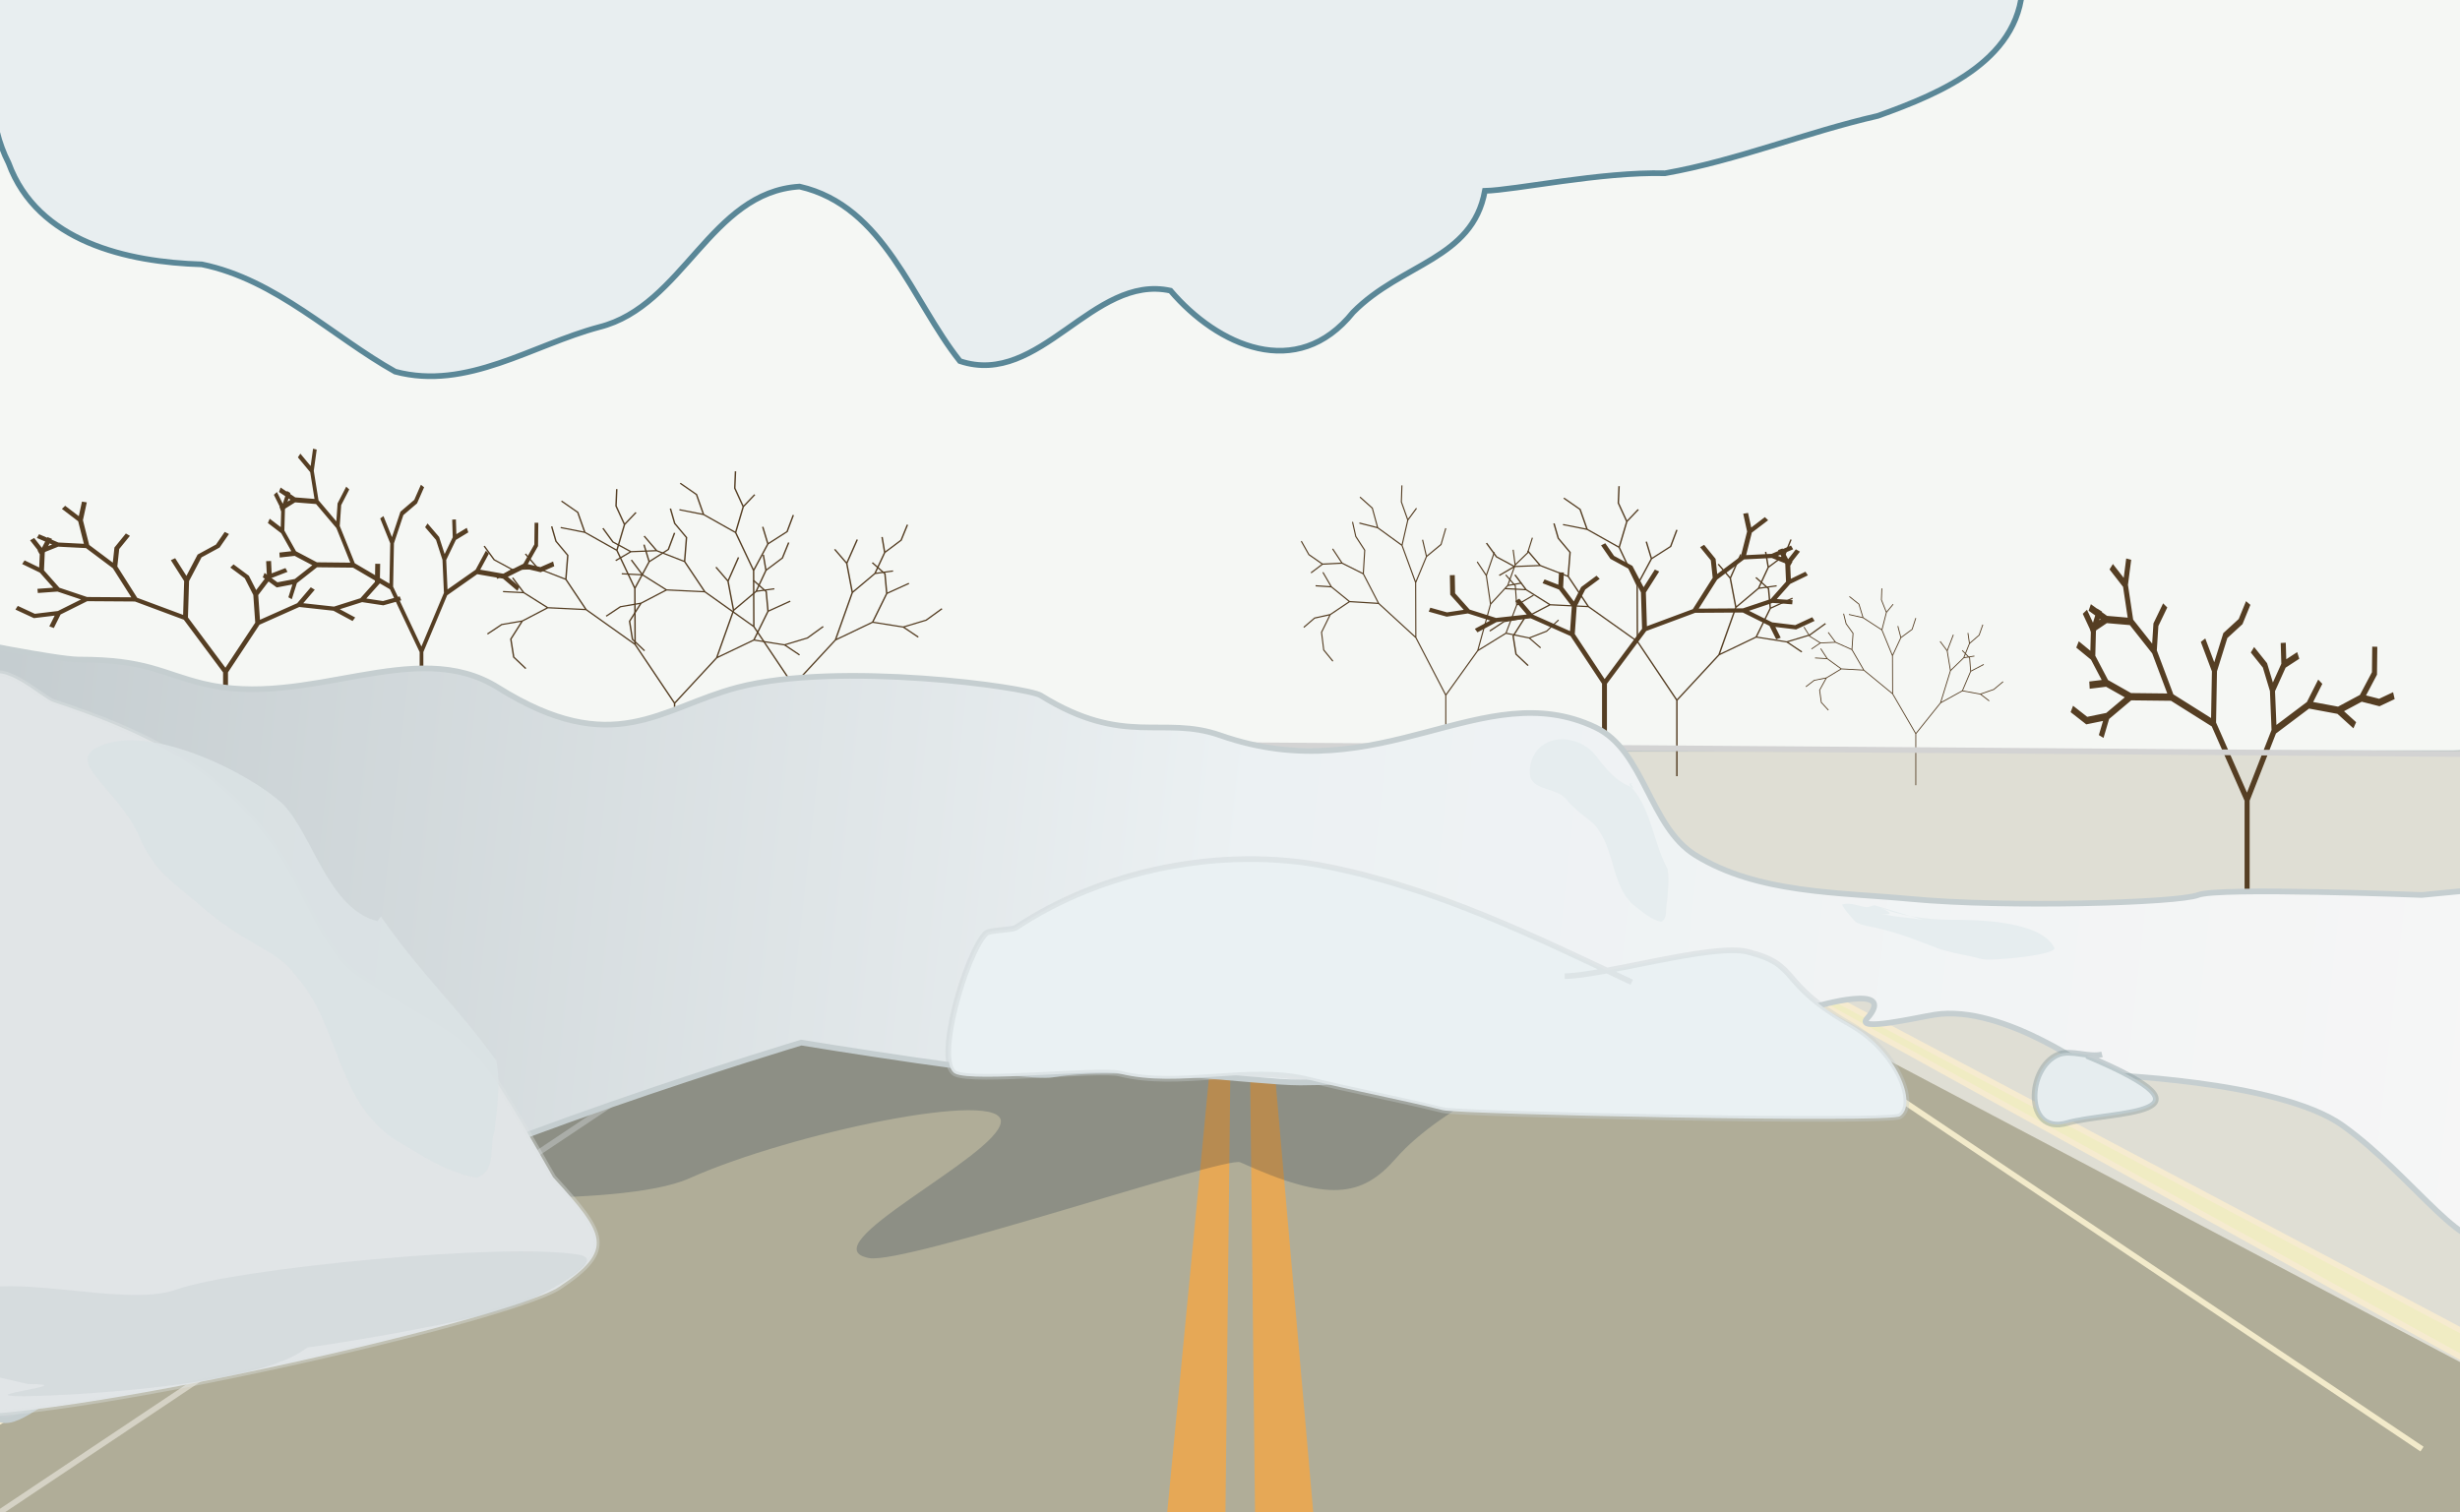<?xml version="1.0" encoding="UTF-8" standalone="no"?>
<!-- Created with Inkscape (http://www.inkscape.org/) -->

<svg
   xmlns:dc="http://purl.org/dc/elements/1.1/"
   xmlns:cc="http://creativecommons.org/ns#"
   xmlns:rdf="http://www.w3.org/1999/02/22-rdf-syntax-ns#"
   xmlns:svg="http://www.w3.org/2000/svg"
   xmlns="http://www.w3.org/2000/svg"
   xmlns:xlink="http://www.w3.org/1999/xlink"
   xmlns:sodipodi="http://sodipodi.sourceforge.net/DTD/sodipodi-0.dtd"
   xmlns:inkscape="http://www.inkscape.org/namespaces/inkscape"
   width="434.049"
   height="266.933"
   id="svg2"
   version="1.1"
   inkscape:version="0.48.4 r9939"
   sodipodi:docname="snowdrift.svg"
   inkscape:export-filename="/home/aaron/sites-programs/snowdrift/static/img/intro/snowdrift.png"
   inkscape:export-xdpi="70.129906"
   inkscape:export-ydpi="70.129906">
  <sodipodi:namedview
     id="base"
     pagecolor="#ffffff"
     bordercolor="#666666"
     borderopacity="1.0"
     inkscape:pageopacity="0.0"
     inkscape:pageshadow="2"
     inkscape:zoom="0.93"
     inkscape:cx="270.08569"
     inkscape:cy="140.12466"
     inkscape:document-units="px"
     inkscape:current-layer="layer1"
     showgrid="false"
     inkscape:window-width="1366"
     inkscape:window-height="710"
     inkscape:window-x="0"
     inkscape:window-y="35"
     inkscape:window-maximized="1"
     fit-margin-top="-40"
     fit-margin-left="-20"
     fit-margin-right="-20"
     fit-margin-bottom="-5"
     borderlayer="true" />
  <defs
     id="defs4">
    <linearGradient
       id="linearGradient4166">
      <stop
         style="stop-color:#c4cccf;stop-opacity:1;"
         offset="0"
         id="stop4168" />
      <stop
         id="stop4174"
         offset="0.5"
         style="stop-color:#ecf1f3;stop-opacity:1;" />
      <stop
         style="stop-color:#f6f6f6;stop-opacity:1;"
         offset="1"
         id="stop4170" />
    </linearGradient>
    <filter
       inkscape:collect="always"
       id="filter4028"
       x="-0.049"
       width="1.098"
       y="-0.199"
       height="1.398"
       color-interpolation-filters="sRGB">
      <feGaussianBlur
         inkscape:collect="always"
         stdDeviation="7.329"
         id="feGaussianBlur4030" />
    </filter>
    <filter
       inkscape:collect="always"
       id="filter4309"
       x="-0.03"
       width="1.061"
       y="-0.244"
       height="1.488"
       color-interpolation-filters="sRGB">
      <feGaussianBlur
         inkscape:collect="always"
         stdDeviation="1.394"
         id="feGaussianBlur4311" />
    </filter>
    <filter
       inkscape:collect="always"
       id="filter4160-9"
       color-interpolation-filters="sRGB">
      <feGaussianBlur
         inkscape:collect="always"
         stdDeviation="0.582"
         id="feGaussianBlur4162-4" />
    </filter>
    <filter
       inkscape:collect="always"
       id="filter4152-0"
       color-interpolation-filters="sRGB">
      <feGaussianBlur
         inkscape:collect="always"
         stdDeviation="0.582"
         id="feGaussianBlur4154-8" />
    </filter>
    <filter
       inkscape:collect="always"
       id="filter4148-6"
       color-interpolation-filters="sRGB">
      <feGaussianBlur
         inkscape:collect="always"
         stdDeviation="0.582"
         id="feGaussianBlur4150-2" />
    </filter>
    <filter
       inkscape:collect="always"
       id="filter4128-8"
       color-interpolation-filters="sRGB">
      <feGaussianBlur
         inkscape:collect="always"
         stdDeviation="0.582"
         id="feGaussianBlur4130-2" />
    </filter>
    <filter
       inkscape:collect="always"
       id="filter4140-0"
       color-interpolation-filters="sRGB">
      <feGaussianBlur
         inkscape:collect="always"
         stdDeviation="0.582"
         id="feGaussianBlur4142-4" />
    </filter>
    <filter
       inkscape:collect="always"
       id="filter4136-2"
       color-interpolation-filters="sRGB">
      <feGaussianBlur
         inkscape:collect="always"
         stdDeviation="0.582"
         id="feGaussianBlur4138-9" />
    </filter>
    <filter
       inkscape:collect="always"
       id="filter4132-4"
       color-interpolation-filters="sRGB">
      <feGaussianBlur
         inkscape:collect="always"
         stdDeviation="0.582"
         id="feGaussianBlur4134-3" />
    </filter>
    <filter
       inkscape:collect="always"
       id="filter4124-6"
       color-interpolation-filters="sRGB">
      <feGaussianBlur
         inkscape:collect="always"
         stdDeviation="0.582"
         id="feGaussianBlur4126-9" />
    </filter>
    <filter
       inkscape:collect="always"
       id="filter4120-8"
       color-interpolation-filters="sRGB">
      <feGaussianBlur
         inkscape:collect="always"
         stdDeviation="0.582"
         id="feGaussianBlur4122-8" />
    </filter>
    <linearGradient
       inkscape:collect="always"
       xlink:href="#linearGradient4166"
       id="linearGradient4572"
       gradientUnits="userSpaceOnUse"
       gradientTransform="translate(-2.113,7.042)"
       x1="150.204"
       y1="364.314"
       x2="601.204"
       y2="414.314" />
  </defs>
  <g
     id="layer1"
     inkscape:groupmode="layer"
     inkscape:label="Layer 1"
     transform="translate(-155.101,-233.846)">
    <rect
       style="fill:#dfded4;fill-opacity:1;stroke:none"
       id="rect4334"
       width="461.29"
       height="288.172"
       x="145.424"
       y="215.134"
       rx="9.096"
       ry="10.196" />
    <rect
       style="fill:#fafcfb;fill-opacity:0.844;stroke:#778d91;stroke-width:0.259;stroke-linecap:round;stroke-linejoin:round;stroke-miterlimit:4;stroke-opacity:0.367;stroke-dasharray:none;stroke-dashoffset:0"
       id="rect4576"
       width="449.494"
       height="146.268"
       x="147.559"
       y="220.119"
       rx="9.097"
       ry="8.11" />
    <g
       transform="translate(154.238,230.371)"
       id="g4359">
      <path
         d="m 277.884,366.449 0,-18 8.487,-10.778 7.501,-4.219 6.185,1.151 3.024,2.387 -3.024,-2.387 4.609,-1.632 3.193,-2.72 -3.193,2.72 -4.609,1.632 -6.185,-1.151 2.85,-6.811 4.484,-2.403 -4.484,2.403 -0.361,-4.67 -2.548,-2.646 2.548,2.646 0.361,4.67 -2.85,6.811 -7.501,4.219 3.406,-11.253 4.563,-4.519 3.661,-0.595 -3.661,0.595 1.97,-4.976 3.313,-2.923 1.275,-3.67 -1.275,3.67 -3.313,2.923 -0.53,-3.68 0.53,3.68 -1.97,4.976 -4.563,4.519 -1.12,-6.926 2.121,-5.64 -2.121,5.64 -2.433,-3.327 2.433,3.327 1.12,6.926 -3.406,11.253 -8.487,10.778 -7.962,-13.952 -0.048,-13.304 2.883,-6.311 3.868,-2.911 1.261,-3.939 -1.261,3.939 -3.868,2.911 -1.043,-4.055 1.043,4.055 -2.883,6.311 -3.627,-9.015 1.542,-6.124 2.314,-2.861 -2.314,2.861 -1.712,-4.395 0.145,-3.999 -0.145,3.999 1.712,4.395 -1.542,6.124 -6.466,-4.273 -1.419,-4.735 -3.281,-2.678 3.281,2.678 1.419,4.735 -4.862,-1.129 4.862,1.129 6.466,4.273 3.627,9.015 0.048,13.304 -9.884,-8.266 -4.074,-7.168 0.381,-5.702 -2.38,-3.343 -0.866,-3.52 0.866,3.52 2.38,3.343 -0.381,5.702 -5.633,-2.576 -2.524,-3.471 2.524,3.471 -5.198,0.239 -3.632,-2.311 -2.012,-3.252 2.012,3.252 3.632,2.311 -3.067,2.115 3.067,-2.115 5.198,-0.239 5.633,2.576 4.074,7.168 -7.726,-0.436 -4.835,-3.576 -2.252,-3.527 2.252,3.527 -4.189,-0.254 4.189,0.254 4.835,3.576 -5.14,3.15 -4.146,0.836 -2.883,2.25 2.883,-2.25 4.146,-0.836 -2.307,4.282 0.58,4.28 2.439,2.718 -2.439,-2.718 -0.58,-4.28 2.307,-4.282 5.14,-3.15 7.726,0.436 9.884,8.266 7.962,13.952 0,18"
         style="fill:none;stroke:#553e23;stroke-width:0.29;stroke-linecap:butt;stroke-linejoin:miter;stroke-miterlimit:4;stroke-opacity:1;stroke-dasharray:none;filter:url(#filter4160-9)"
         id="path4361"
         inkscape:connector-curvature="0"
         transform="matrix(0.875,0,0,0.744,-102.31,-134.802)" />
      <path
         inkscape:connector-curvature="0"
         id="path4363"
         style="fill:none;stroke:#553e23;stroke-width:0.29;stroke-linecap:butt;stroke-linejoin:miter;stroke-miterlimit:4;stroke-opacity:1;stroke-dasharray:none;filter:url(#filter4152-0)"
         d="m 456.053,369.97 0,-18 8.487,-10.778 7.501,-4.219 6.185,1.151 3.024,2.387 -3.024,-2.387 4.609,-1.632 3.193,-2.72 -3.193,2.72 -4.609,1.632 -6.185,-1.151 2.85,-6.811 4.484,-2.403 -4.484,2.403 -0.361,-4.67 -2.548,-2.646 2.548,2.646 0.361,4.67 -2.85,6.811 -7.501,4.219 3.406,-11.253 4.563,-4.519 3.661,-0.595 -3.661,0.595 1.97,-4.976 3.313,-2.923 1.275,-3.67 -1.275,3.67 -3.313,2.923 -0.53,-3.68 0.53,3.68 -1.97,4.976 -4.563,4.519 -1.12,-6.926 2.121,-5.64 -2.121,5.64 -2.433,-3.327 2.433,3.327 1.12,6.926 -3.406,11.253 -8.487,10.778 -7.962,-13.952 -0.048,-13.304 2.883,-6.311 3.868,-2.911 1.261,-3.939 -1.261,3.939 -3.868,2.911 -1.043,-4.055 1.043,4.055 -2.883,6.311 -3.627,-9.015 1.542,-6.124 2.314,-2.861 -2.314,2.861 -1.712,-4.395 0.145,-3.999 -0.145,3.999 1.712,4.395 -1.542,6.124 -6.466,-4.273 -1.419,-4.735 -3.281,-2.678 3.281,2.678 1.419,4.735 -4.862,-1.129 4.862,1.129 6.466,4.273 3.627,9.015 0.048,13.304 -9.884,-8.266 -4.074,-7.168 0.381,-5.702 -2.38,-3.343 -0.866,-3.52 0.866,3.52 2.38,3.343 -0.381,5.702 -5.633,-2.576 -2.524,-3.471 2.524,3.471 -5.198,0.239 -3.632,-2.311 -2.012,-3.252 2.012,3.252 3.632,2.311 -3.067,2.115 3.067,-2.115 5.198,-0.239 5.633,2.576 4.074,7.168 -7.726,-0.436 -4.835,-3.576 -2.252,-3.527 2.252,3.527 -4.189,-0.254 4.189,0.254 4.835,3.576 -5.14,3.15 -4.146,0.836 -2.883,2.25 2.883,-2.25 4.146,-0.836 -2.307,4.282 0.58,4.28 2.439,2.718 -2.439,-2.718 -0.58,-4.28 2.307,-4.282 5.14,-3.15 7.726,0.436 9.884,8.266 7.962,13.952 0,18"
         transform="matrix(0.875,0,0,0.744,-102.31,-134.802)" />
      <path
         d="m 401.827,368.562 0,-18 8.487,-10.778 7.501,-4.219 6.185,1.151 3.024,2.387 -3.024,-2.387 4.609,-1.632 3.193,-2.72 -3.193,2.72 -4.609,1.632 -6.185,-1.151 2.85,-6.811 4.484,-2.403 -4.484,2.403 -0.361,-4.67 -2.548,-2.646 2.548,2.646 0.361,4.67 -2.85,6.811 -7.501,4.219 3.406,-11.253 4.563,-4.519 3.661,-0.595 -3.661,0.595 1.97,-4.976 3.313,-2.923 1.275,-3.67 -1.275,3.67 -3.313,2.923 -0.53,-3.68 0.53,3.68 -1.97,4.976 -4.563,4.519 -1.12,-6.926 2.121,-5.64 -2.121,5.64 -2.433,-3.327 2.433,3.327 1.12,6.926 -3.406,11.253 -8.487,10.778 -7.962,-13.952 -0.048,-13.304 2.883,-6.311 3.868,-2.911 1.261,-3.939 -1.261,3.939 -3.868,2.911 -1.043,-4.055 1.043,4.055 -2.883,6.311 -3.627,-9.015 1.542,-6.124 2.314,-2.861 -2.314,2.861 -1.712,-4.395 0.145,-3.999 -0.145,3.999 1.712,4.395 -1.542,6.124 -6.466,-4.273 -1.419,-4.735 -3.281,-2.678 3.281,2.678 1.419,4.735 -4.862,-1.129 4.862,1.129 6.466,4.273 3.627,9.015 0.048,13.304 -9.884,-8.266 -4.074,-7.168 0.381,-5.702 -2.38,-3.343 -0.866,-3.52 0.866,3.52 2.38,3.343 -0.381,5.702 -5.633,-2.576 -2.524,-3.471 2.524,3.471 -5.198,0.239 -3.632,-2.311 -2.012,-3.252 2.012,3.252 3.632,2.311 -3.067,2.115 3.067,-2.115 5.198,-0.239 5.633,2.576 4.074,7.168 -7.726,-0.436 -4.835,-3.576 -2.252,-3.527 2.252,3.527 -4.189,-0.254 4.189,0.254 4.835,3.576 -5.14,3.15 -4.146,0.836 -2.883,2.25 2.883,-2.25 4.146,-0.836 -2.307,4.282 0.58,4.28 2.439,2.718 -2.439,-2.718 -0.58,-4.28 2.307,-4.282 5.14,-3.15 7.726,0.436 9.884,8.266 7.962,13.952 0,18"
         style="fill:none;stroke:#553e23;stroke-width:0.29;stroke-linecap:butt;stroke-linejoin:miter;stroke-miterlimit:4;stroke-opacity:1;stroke-dasharray:none;filter:url(#filter4148-6)"
         id="path4365"
         inkscape:connector-curvature="0"
         transform="matrix(0.664,0,0,0.729,-10.851,-129.395)" />
      <path
         id="path4367"
         style="fill:none;stroke:#553e23;stroke-width:0.99;stroke-linecap:butt;stroke-linejoin:miter;stroke-miterlimit:4;stroke-opacity:1;stroke-dasharray:none;filter:url(#filter4128-8)"
         d="m 366.82,363.22 0,-18 6.492,-11.543 8.29,-4.345 7.149,0.927 3.949,2.495 -3.949,-2.495 5.567,-2.077 4.284,0.763 3.5,-1.15 -3.5,1.15 -4.284,-0.763 3.116,-4.102 0.072,-4.479 -0.072,4.479 -3.116,4.102 -5.567,2.077 -7.149,-0.927 2.807,-3.87 -2.807,3.87 -8.29,4.345 -0.402,-6.795 2.751,-4.253 3.448,-1.567 -3.448,1.567 -0.157,-3.674 0.157,3.674 -2.751,4.253 -1.797,-4.153 -3.004,-2.619 3.004,2.619 1.797,4.153 0.402,6.795 -6.492,11.543 -8.078,-12.754 0.231,-8.883 2.612,-5.845 3.673,-2.349 1.827,-3.105 -1.827,3.105 -3.673,2.349 -2.612,5.845 -2.744,-5.076 2.744,5.076 -0.231,8.883 -10.089,-4.417 -4.161,-7.711 0.405,-4.422 2.233,-3.229 -2.233,3.229 -0.405,4.422 -5.616,-4.95 -1.319,-6.132 0.801,-4.321 -0.801,4.321 -3.405,-3.052 3.405,3.052 1.319,6.132 -5.887,-0.352 -3.996,-2.011 3.996,2.011 -3.878,1.822 3.878,-1.822 5.887,0.352 5.616,4.95 4.161,7.711 -9.851,-0.078 -5.793,-2.284 -3.299,-4.378 0.166,-4.474 1.498,-3.365 -1.498,3.365 -2.056,-3.084 2.056,3.084 -0.166,4.474 -3.656,-2.088 3.656,2.088 3.299,4.378 -4.08,0.347 4.08,-0.347 5.793,2.284 -5.636,3.307 -4.896,0.696 -3.58,-1.953 3.58,1.953 4.896,-0.696 -1.425,3.358 1.425,-3.358 5.636,-3.307 9.851,0.078 10.089,4.417 8.078,12.754 0,18"
         inkscape:connector-curvature="0"
         transform="matrix(0.875,0,0,0.744,-280.31,-134.802)" />
      <path
         d="m 508.869,388.28 0,-18 8.487,-10.778 7.501,-4.219 6.185,1.151 3.024,2.387 -3.024,-2.387 4.609,-1.632 3.193,-2.72 -3.193,2.72 -4.609,1.632 -6.185,-1.151 2.85,-6.811 4.484,-2.403 -4.484,2.403 -0.361,-4.67 -2.548,-2.646 2.548,2.646 0.361,4.67 -2.85,6.811 -7.501,4.219 3.406,-11.253 4.563,-4.519 3.661,-0.595 -3.661,0.595 1.97,-4.976 3.313,-2.923 1.275,-3.67 -1.275,3.67 -3.313,2.923 -0.53,-3.68 0.53,3.68 -1.97,4.976 -4.563,4.519 -1.12,-6.926 2.121,-5.64 -2.121,5.64 -2.433,-3.327 2.433,3.327 1.12,6.926 -3.406,11.253 -8.487,10.778 -7.962,-13.952 -0.048,-13.304 2.883,-6.311 3.868,-2.911 1.261,-3.939 -1.261,3.939 -3.868,2.911 -1.043,-4.055 1.043,4.055 -2.883,6.311 -3.627,-9.015 1.542,-6.124 2.314,-2.861 -2.314,2.861 -1.712,-4.395 0.145,-3.999 -0.145,3.999 1.712,4.395 -1.542,6.124 -6.466,-4.273 -1.419,-4.735 -3.281,-2.678 3.281,2.678 1.419,4.735 -4.862,-1.129 4.862,1.129 6.466,4.273 3.627,9.015 0.048,13.304 -9.884,-8.266 -4.074,-7.168 0.381,-5.702 -2.38,-3.343 -0.866,-3.52 0.866,3.52 2.38,3.343 -0.381,5.702 -5.633,-2.576 -2.524,-3.471 2.524,3.471 -5.198,0.239 -3.632,-2.311 -2.012,-3.252 2.012,3.252 3.632,2.311 -3.067,2.115 3.067,-2.115 5.198,-0.239 5.633,2.576 4.074,7.168 -7.726,-0.436 -4.835,-3.576 -2.252,-3.527 2.252,3.527 -4.189,-0.254 4.189,0.254 4.835,3.576 -5.14,3.15 -4.146,0.836 -2.883,2.25 2.883,-2.25 4.146,-0.836 -2.307,4.282 0.58,4.28 2.439,2.718 -2.439,-2.718 -0.58,-4.28 2.307,-4.282 5.14,-3.15 7.726,0.436 9.884,8.266 7.962,13.952 0,18"
         style="fill:none;stroke:#553e23;stroke-width:0.29;stroke-linecap:butt;stroke-linejoin:miter;stroke-miterlimit:4;stroke-opacity:1;stroke-dasharray:none;filter:url(#filter4140-0)"
         id="path4371"
         inkscape:connector-curvature="0"
         transform="matrix(0.514,0,0,0.505,77.334,-54.023)" />
      <path
         inkscape:connector-curvature="0"
         id="path4373"
         style="fill:none;stroke:#553e23;stroke-width:0.29;stroke-linecap:butt;stroke-linejoin:miter;stroke-miterlimit:4;stroke-opacity:1;stroke-dasharray:none;filter:url(#filter4136-2)"
         d="m 253.94,370.675 0,-18 8.487,-10.778 7.501,-4.219 6.185,1.151 3.024,2.387 -3.024,-2.387 4.609,-1.632 3.193,-2.72 -3.193,2.72 -4.609,1.632 -6.185,-1.151 2.85,-6.811 4.484,-2.403 -4.484,2.403 -0.361,-4.67 -2.548,-2.646 2.548,2.646 0.361,4.67 -2.85,6.811 -7.501,4.219 3.406,-11.253 4.563,-4.519 3.661,-0.595 -3.661,0.595 1.97,-4.976 3.313,-2.923 1.275,-3.67 -1.275,3.67 -3.313,2.923 -0.53,-3.68 0.53,3.68 -1.97,4.976 -4.563,4.519 -1.12,-6.926 2.121,-5.64 -2.121,5.64 -2.433,-3.327 2.433,3.327 1.12,6.926 -3.406,11.253 -8.487,10.778 -7.962,-13.952 -0.048,-13.304 2.883,-6.311 3.868,-2.911 1.261,-3.939 -1.261,3.939 -3.868,2.911 -1.043,-4.055 1.043,4.055 -2.883,6.311 -3.627,-9.015 1.542,-6.124 2.314,-2.861 -2.314,2.861 -1.712,-4.395 0.145,-3.999 -0.145,3.999 1.712,4.395 -1.542,6.124 -6.466,-4.273 -1.419,-4.735 -3.281,-2.678 3.281,2.678 1.419,4.735 -4.862,-1.129 4.862,1.129 6.466,4.273 3.627,9.015 0.048,13.304 -9.884,-8.266 -4.074,-7.168 0.381,-5.702 -2.38,-3.343 -0.866,-3.52 0.866,3.52 2.38,3.343 -0.381,5.702 -5.633,-2.576 -2.524,-3.471 2.524,3.471 -5.198,0.239 -3.632,-2.311 -2.012,-3.252 2.012,3.252 3.632,2.311 -3.067,2.115 3.067,-2.115 5.198,-0.239 5.633,2.576 4.074,7.168 -7.726,-0.436 -4.835,-3.576 -2.252,-3.527 2.252,3.527 -4.189,-0.254 4.189,0.254 4.835,3.576 -5.14,3.15 -4.146,0.836 -2.883,2.25 2.883,-2.25 4.146,-0.836 -2.307,4.282 0.58,4.28 2.439,2.718 -2.439,-2.718 -0.58,-4.28 2.307,-4.282 5.14,-3.15 7.726,0.436 9.884,8.266 7.962,13.952 0,18"
         transform="matrix(0.875,0,0,0.744,-102.31,-134.802)" />
      <path
         inkscape:connector-curvature="0"
         d="m 293.58,361.812 0,-18 6.492,-11.543 8.29,-4.345 7.149,0.927 3.949,2.495 -3.949,-2.495 5.567,-2.077 4.284,0.763 3.5,-1.15 -3.5,1.15 -4.284,-0.763 3.116,-4.102 0.072,-4.479 -0.072,4.479 -3.116,4.102 -5.567,2.077 -7.149,-0.927 2.807,-3.87 -2.807,3.87 -8.29,4.345 -0.402,-6.795 2.751,-4.253 3.448,-1.567 -3.448,1.567 -0.157,-3.674 0.157,3.674 -2.751,4.253 -1.797,-4.153 -3.004,-2.619 3.004,2.619 1.797,4.153 0.402,6.795 -6.492,11.543 -8.078,-12.754 0.231,-8.883 2.612,-5.845 3.673,-2.349 1.827,-3.105 -1.827,3.105 -3.673,2.349 -2.612,5.845 -2.744,-5.076 2.744,5.076 -0.231,8.883 -10.089,-4.417 -4.161,-7.711 0.405,-4.422 2.233,-3.229 -2.233,3.229 -0.405,4.422 -5.616,-4.95 -1.319,-6.132 0.801,-4.321 -0.801,4.321 -3.405,-3.052 3.405,3.052 1.319,6.132 -5.887,-0.352 -3.996,-2.011 3.996,2.011 -3.878,1.822 3.878,-1.822 5.887,0.352 5.616,4.95 4.161,7.711 -9.851,-0.078 -5.793,-2.284 -3.299,-4.378 0.166,-4.474 1.498,-3.365 -1.498,3.365 -2.056,-3.084 2.056,3.084 -0.166,4.474 -3.656,-2.088 3.656,2.088 3.299,4.378 -4.08,0.347 4.08,-0.347 5.793,2.284 -5.636,3.307 -4.896,0.696 -3.58,-1.953 3.58,1.953 4.896,-0.696 -1.425,3.358 1.425,-3.358 5.636,-3.307 9.851,0.078 10.089,4.417 8.078,12.754 0,18"
         style="fill:none;stroke:#553e23;stroke-width:0.99;stroke-linecap:butt;stroke-linejoin:miter;stroke-miterlimit:4;stroke-opacity:1;stroke-dasharray:none;filter:url(#filter4132-4)"
         id="path4375"
         transform="matrix(0.661,0,0,0.886,-118.822,-186.182)" />
      <path
         inkscape:connector-curvature="0"
         d="m 441.468,363.22 0,-18 6.492,-11.543 8.29,-4.345 7.149,0.927 3.949,2.495 -3.949,-2.495 5.567,-2.077 4.284,0.763 3.5,-1.15 -3.5,1.15 -4.284,-0.763 3.116,-4.102 0.072,-4.479 -0.072,4.479 -3.116,4.102 -5.567,2.077 -7.149,-0.927 2.807,-3.87 -2.807,3.87 -8.29,4.345 -0.402,-6.795 2.751,-4.253 3.448,-1.567 -3.448,1.567 -0.157,-3.674 0.157,3.674 -2.751,4.253 -1.797,-4.153 -3.004,-2.619 3.004,2.619 1.797,4.153 0.402,6.795 -6.492,11.543 -8.078,-12.754 0.231,-8.883 2.612,-5.845 3.673,-2.349 1.827,-3.105 -1.827,3.105 -3.673,2.349 -2.612,5.845 -2.744,-5.076 2.744,5.076 -0.231,8.883 -10.089,-4.417 -4.161,-7.711 0.405,-4.422 2.233,-3.229 -2.233,3.229 -0.405,4.422 -5.616,-4.95 -1.319,-6.132 0.801,-4.321 -0.801,4.321 -3.405,-3.052 3.405,3.052 1.319,6.132 -5.887,-0.352 -3.996,-2.011 3.996,2.011 -3.878,1.822 3.878,-1.822 5.887,0.352 5.616,4.95 4.161,7.711 -9.851,-0.078 -5.793,-2.284 -3.299,-4.378 0.166,-4.474 1.498,-3.365 -1.498,3.365 -2.056,-3.084 2.056,3.084 -0.166,4.474 -3.656,-2.088 3.656,2.088 3.299,4.378 -4.08,0.347 4.08,-0.347 5.793,2.284 -5.636,3.307 -4.896,0.696 -3.58,-1.953 3.58,1.953 4.896,-0.696 -1.425,3.358 1.425,-3.358 5.636,-3.307 9.851,0.078 10.089,4.417 8.078,12.754 0,18"
         style="fill:none;stroke:#553e23;stroke-width:0.99;stroke-linecap:butt;stroke-linejoin:miter;stroke-miterlimit:4;stroke-opacity:1;stroke-dasharray:none;filter:url(#filter4124-6)"
         id="path4377"
         transform="matrix(-0.875,0,0,0.744,670.248,-132.802)" />
      <path
         id="path4379"
         style="fill:none;stroke:#553e23;stroke-width:1.218;stroke-linecap:butt;stroke-linejoin:miter;stroke-miterlimit:4;stroke-opacity:1;stroke-dasharray:none;filter:url(#filter4120-8)"
         d="m 483.721,377.304 0,-18 6.492,-11.543 8.29,-4.345 7.149,0.927 3.949,2.495 -3.949,-2.495 5.567,-2.077 4.284,0.763 3.5,-1.15 -3.5,1.15 -4.284,-0.763 3.116,-4.102 0.072,-4.479 -0.072,4.479 -3.116,4.102 -5.567,2.077 -7.149,-0.927 2.807,-3.87 -2.807,3.87 -8.29,4.345 -0.402,-6.795 2.751,-4.253 3.448,-1.567 -3.448,1.567 -0.157,-3.674 0.157,3.674 -2.751,4.253 -1.797,-4.153 -3.004,-2.619 3.004,2.619 1.797,4.153 0.402,6.795 -6.492,11.543 -8.078,-12.754 0.231,-8.883 2.612,-5.845 3.673,-2.349 1.827,-3.105 -1.827,3.105 -3.673,2.349 -2.612,5.845 -2.744,-5.076 2.744,5.076 -0.231,8.883 -10.089,-4.417 -4.161,-7.711 0.405,-4.422 2.233,-3.229 -2.233,3.229 -0.405,4.422 -5.616,-4.95 -1.319,-6.132 0.801,-4.321 -0.801,4.321 -3.405,-3.052 3.405,3.052 1.319,6.132 -5.887,-0.352 -3.996,-2.011 3.996,2.011 -3.878,1.822 3.878,-1.822 5.887,0.352 5.616,4.95 4.161,7.711 -9.851,-0.078 -5.793,-2.284 -3.299,-4.378 0.166,-4.474 1.498,-3.365 -1.498,3.365 -2.056,-3.084 2.056,3.084 -0.166,4.474 -3.656,-2.088 3.656,2.088 3.299,4.378 -4.08,0.347 4.08,-0.347 5.793,2.284 -5.636,3.307 -4.896,0.696 -3.58,-1.953 3.58,1.953 4.896,-0.696 -1.425,3.358 1.425,-3.358 5.636,-3.307 9.851,0.078 10.089,4.417 8.078,12.754 0,18"
         inkscape:connector-curvature="0"
         transform="matrix(0.734,0,0,1.054,42.298,-234.091)" />
    </g>
    <g
       id="g4485">
      <path
         sodipodi:nodetypes="ccccccc"
         inkscape:connector-curvature="0"
         id="path4010"
         d="m 149.296,488.278 140.845,-78.169 166.901,-5.634 150.704,79.577 1.404,21.023 -460.566,0.705 z"
         style="fill:#403907;fill-opacity:0.296;stroke:none" />
      <path
         style="fill:#999999;stroke:#d5d2c5;stroke-width:1px;stroke-linecap:butt;stroke-linejoin:miter;stroke-opacity:1"
         d="M 151.064,503.426 288.83,411.405"
         id="path2996"
         inkscape:connector-curvature="0" />
      <path
         style="fill:#f0ecc3;fill-opacity:1;stroke:#f6ebd0;stroke-width:1px;stroke-linecap:butt;stroke-linejoin:miter;stroke-opacity:1"
         d="m 152.128,486.405 133.511,-76.064 -3.723,0 -129.255,70.745 z"
         id="path3766"
         inkscape:connector-curvature="0" />
      <path
         style="fill:none;stroke:#f2eaca;stroke-width:1px;stroke-linecap:butt;stroke-linejoin:miter;stroke-opacity:1"
         d="m 461.17,408.213 121.277,81.383"
         id="path3768"
         inkscape:connector-curvature="0" />
      <path
         inkscape:connector-curvature="0"
         id="path3770"
         d="m 604.255,481.618 -136.702,-75.532 2.66,-0.532 133.511,70.745 z"
         style="fill:#f0ecc3;fill-opacity:1;stroke:#f6ebd0;stroke-width:1px;stroke-linecap:butt;stroke-linejoin:miter;stroke-opacity:1"
         sodipodi:nodetypes="ccccc" />
      <path
         style="fill:#e6a856;fill-opacity:1;stroke:none"
         d="m 360.638,505.022 10.638,0 1.064,-95.745 -2.66,1.596 z"
         id="path3772"
         inkscape:connector-curvature="0"
         sodipodi:nodetypes="ccccc" />
      <path
         sodipodi:nodetypes="ccccc"
         inkscape:connector-curvature="0"
         id="path3774"
         d="m 387.234,505.554 -10.638,0 -1.064,-95.745 3.191,-1.596 z"
         style="fill:#e6a856;fill-opacity:1;stroke:none" />
      <path
         style="fill:#e8eef0;fill-opacity:1;stroke:#5a8797;stroke-width:1px;stroke-linecap:butt;stroke-linejoin:miter;stroke-opacity:1;filter:url(#filter4028)"
         d="m 153.191,217.788 c 4.821,13.7 -3.786,30.678 3.424,44.829 5.1,13.933 20.944,17.492 34.09,17.888 13.112,2.682 23.124,12.786 34.13,18.934 12.656,3.37 24.147,-4.708 35.992,-7.864 14.888,-3.747 19.546,-23.824 35.356,-24.802 14.992,3.442 19.792,20.128 28.285,30.801 14.144,4.734 23.436,-15.442 37.157,-12.434 8.277,9.717 22.313,16.163 32.219,3.815 8.589,-8.691 21.033,-9.299 23.255,-21.426 5.273,-0.121 20.548,-3.4 31.784,-3.106 12.803,-2.267 24.886,-7.236 37.545,-10.127 11.247,-4.036 25.952,-10.076 25.532,-24.306 -0.849,-8.675 -12.101,-17.075 -22.067,-18.054"
         id="path3776"
         inkscape:connector-curvature="0"
         sodipodi:nodetypes="cccccccccccccc" />
      <g
         id="g4348">
        <path
           style="opacity:0.721;fill:#0a213d;fill-opacity:0.296;stroke:none"
           d="m 222.535,444.616 c 0,0 41.732,2.776 54.225,-2.817 17.866,-7.998 55.695,-15.938 54.93,-9.859 -0.765,6.079 -34.176,21.921 -23.239,23.944 6.399,1.184 62.929,-18.067 65.493,-16.901 15.493,7.042 21.457,6.208 27.465,-0.704 8.283,-9.529 27.465,-17.606 27.465,-17.606 0,0 22.379,-3.799 38.028,-7.746 5.95,-1.501 -15.493,-9.155 -15.493,-9.155 l -81.69,4.225 -54.93,0 c 0,0 -29.238,0.896 -34.507,7.042 -12.138,14.159 -45.428,11.918 -57.746,29.577 z"
           id="path4008"
           inkscape:connector-curvature="0"
           sodipodi:nodetypes="sszssscscccss" />
        <path
           style="fill:none;stroke:#d3d3d3;stroke-width:1px;stroke-linecap:butt;stroke-linejoin:miter;stroke-opacity:1"
           d="M 598.112,366.995 154.026,363.769"
           id="path4578"
           inkscape:connector-curvature="0"
           sodipodi:nodetypes="cc" />
        <path
           style="fill:url(#linearGradient4572);fill-opacity:1;stroke:#c5ced0;stroke-width:1px;stroke-linecap:butt;stroke-linejoin:miter;stroke-opacity:1"
           d="m 149.296,477.714 c 9.859,14.085 2.251,6.777 60.563,-26.761 25.884,-14.887 86.62,-33.099 86.62,-33.099 0,0 39.512,6.49 44.366,5.634 11.972,-2.113 35.915,1.408 43.662,1.408 7.746,0 40.845,-1.408 45.775,-1.408 4.93,0 45.07,-11.972 45.07,-11.972 0,0 14.858,-4.369 9.155,2.113 -2.08,2.364 8.86,-0.216 11.972,-0.704 12.201,-1.913 28.873,10.563 28.873,10.563 0,0 31.806,0.923 43.109,9.011 12.695,9.083 22.566,24.768 26.791,18.87 2.461,-3.435 8.973,-61.684 8.973,-61.684 l -21.831,2.113 c 0,0 -35.915,-1.408 -39.437,0 -3.521,1.408 -33.875,2.283 -50.704,0.704 -12.88,-1.208 -27.029,-0.938 -38.028,-7.746 -8.105,-5.017 -8.994,-18.448 -17.606,-22.535 -19.939,-9.464 -37.896,11.33 -66.197,1.408 -10.212,-3.58 -16.901,2.113 -31.69,-7.042 -2.395,-1.483 -35.676,-6.103 -53.521,-1.408 -13.621,3.584 -21.831,12.771 -42.254,0 -14.729,-9.211 -33.423,3.888 -52.113,-0.704 -7.198,-1.768 -9.859,-4.225 -21.831,-4.225 -3.792,0 -21.127,-3.521 -21.127,-3.521 1.898,13.423 -0.466,139.583 1.408,130.986 z"
           id="path4164"
           inkscape:connector-curvature="0"
           sodipodi:nodetypes="cscssscsscssccsssssssssscc" />
        <path
           style="fill:#e6edef;fill-opacity:1;stroke:#778d91;stroke-opacity:0.367"
           d="m 525.99,419.936 c -2.309,0.595 -5.476,-0.879 -7.673,0 -5.663,2.265 -6.094,14.294 1.485,12.129 7.698,-2.199 29.052,-1.129 3.465,-11.881"
           id="path4192"
           inkscape:connector-curvature="0"
           sodipodi:nodetypes="cssc" />
        <path
           style="fill:#e6edef;fill-opacity:1;stroke:none"
           d="m 486.139,393.699 c 3.898,1.768 8.759,2.475 13.119,2.475 4.803,0 15.922,0.162 18.317,4.95 0.623,1.246 -11.273,2.437 -12.871,1.98 -2.581,-0.737 -5.367,-1.022 -7.921,-1.98 -3.492,-1.31 -6.652,-2.633 -10.396,-3.465 -1.205,-0.268 -2.59,-0.429 -3.713,-0.99 -0.389,-0.195 -2.847,-3.125 -2.475,-3.218 1.504,-0.376 2.923,0.367 4.208,0.495 0.581,0.058 1.194,-0.472 1.733,-0.248 6.312,2.63 -2.531,0.822 2.475,1.733 1.913,0.348 3.787,0.425 5.693,0.743"
           id="path4194"
           inkscape:connector-curvature="0" />
        <path
           style="fill:#e6edef;fill-opacity:1;stroke:none"
           d="m 443.317,372.907 c -2.964,-0.975 -4.993,-3.479 -6.792,-5.887 -2.228,-2.672 -6.651,-3.747 -9.507,-1.452 -1.552,1.294 -2.275,3.517 -1.899,5.478 0.923,2.35 4.502,1.844 6.196,3.718 3.052,3.566 4.799,3.648 5.954,5.77 2.705,3.931 2.392,9.775 5.963,12.964 1.532,1.15 3.027,2.608 4.951,3.03 1.233,-0.509 0.737,-2.465 1.07,-3.614 0.15,-1.869 0.399,-3.77 0.105,-5.636 -2.431,-4.436 -2.873,-10.357 -6.196,-14.256 -1.579,-1.66 0.889,-0.542 -0.34,-0.858"
           id="path4200"
           inkscape:connector-curvature="0"
           sodipodi:nodetypes="cccccccccccc" />
        <path
           style="fill:#eaf1f3;fill-opacity:1;stroke:#c5ced0;stroke-width:1px;stroke-linecap:butt;stroke-linejoin:miter;stroke-opacity:0.367"
           d="m 443.011,407.201 c -17.054,-8.062 -34.457,-16.569 -53.763,-20.43 -18.804,-3.761 -39.936,0.818 -54.839,10.753 -0.785,0.524 -4.683,0.382 -5.376,1.075 -3.482,3.482 -9.148,22.845 -5.376,24.731 3.215,1.607 25.52,-0.878 29.032,-1e-5 10.556,2.639 22.796,-1.559 33.333,1.075 7.774,1.944 15.844,3.423 23.656,5.376 3.037,0.759 78.795,2.309 80.645,1.075 3.239,-2.159 -0.562,-11.545 -8.602,-16.129 -13.224,-7.539 -8.756,-10.522 -18.28,-12.903 -6.172,-1.543 -25.693,4.301 -32.258,4.301"
           id="path4203"
           inkscape:connector-curvature="0"
           sodipodi:nodetypes="cssssssssssc" />
        <path
           style="fill:#e1e5e7;fill-opacity:1;stroke:#dde2e3;stroke-width:1px;stroke-linecap:butt;stroke-linejoin:miter;stroke-opacity:0.367"
           d="m 140.86,482.47 c 7.556,6.391 103.386,-15.161 112.903,-21.505 9.878,-6.585 8.064,-9.319 -1.075,-19.355 -16.114,-28.293 -13.042,-21.759 -34.409,-35.484 -6.042,-4.028 -9.79,-15.222 -13.979,-21.505 -10.475,-15.713 -24.191,-21.684 -39.785,-26.882 -2.131,-0.71 -8.803,-7.326 -11.828,-4.301 -1.09,1.09 -1.678,4.065 -4.301,5.376 -1.88,0.94 -5.319,3.112 -6.452,5.376 -0.643,1.287 -2.54,12.88 -1.075,13.978 1.182,0.887 3.034,0.315 4.301,1.075 -4.647,34.361 -3.791,70.773 0,63.441 2.278,-4.099 -6.512,42.055 -2.151,33.333"
           id="path4259"
           inkscape:connector-curvature="0"
           sodipodi:nodetypes="csccssssssccc" />
        <path
           style="opacity:0.542;fill:#bcc5ca;fill-opacity:1;stroke:none;filter:url(#filter4309)"
           d="m 160.04,478.119 c 10.157,0 -10.869,2.151 -0.712,2.151 4.145,0 40.878,-1.3 50.004,-8.602 9.128,-1.26 24.596,-3.97 35.847,-6.839 1.429,-0.343 18.261,-8.416 12.188,-9.509 -12.84,-2.312 -60.754,2.383 -71.098,6.108 -9.605,3.459 -31.23,-3.928 -38.715,1.463 -4.316,3.108 -2.022,11.83 -1.492,12.003"
           id="path4271"
           inkscape:connector-curvature="0"
           sodipodi:nodetypes="csccsssc" />
        <path
           sodipodi:nodetypes="ccccccccccc"
           inkscape:connector-curvature="0"
           id="path4313"
           d="m 221.696,396.422 c -8.695,-2.178 -11.42,-15.303 -16.696,-20.684 -6.537,-5.971 -24.884,-14.826 -33.261,-9.696 -4.553,2.893 5.156,7.86 8.407,16.545 2.708,5.251 4.604,6.273 9.573,10.46 8.951,7.969 14.075,8.153 17.464,12.896 7.934,8.787 7.015,21.847 17.491,28.975 4.494,2.571 8.88,5.829 14.522,6.772 3.617,-1.137 2.161,-5.51 3.139,-8.078 0.441,-4.178 1.169,-8.427 0.308,-12.596 -7.13,-9.915 -12.729,-14.546 -20.326,-25.411"
           style="opacity:0.91;fill:#dae2e4;fill-opacity:1;stroke:none" />
      </g>
    </g>
  </g>
</svg>
